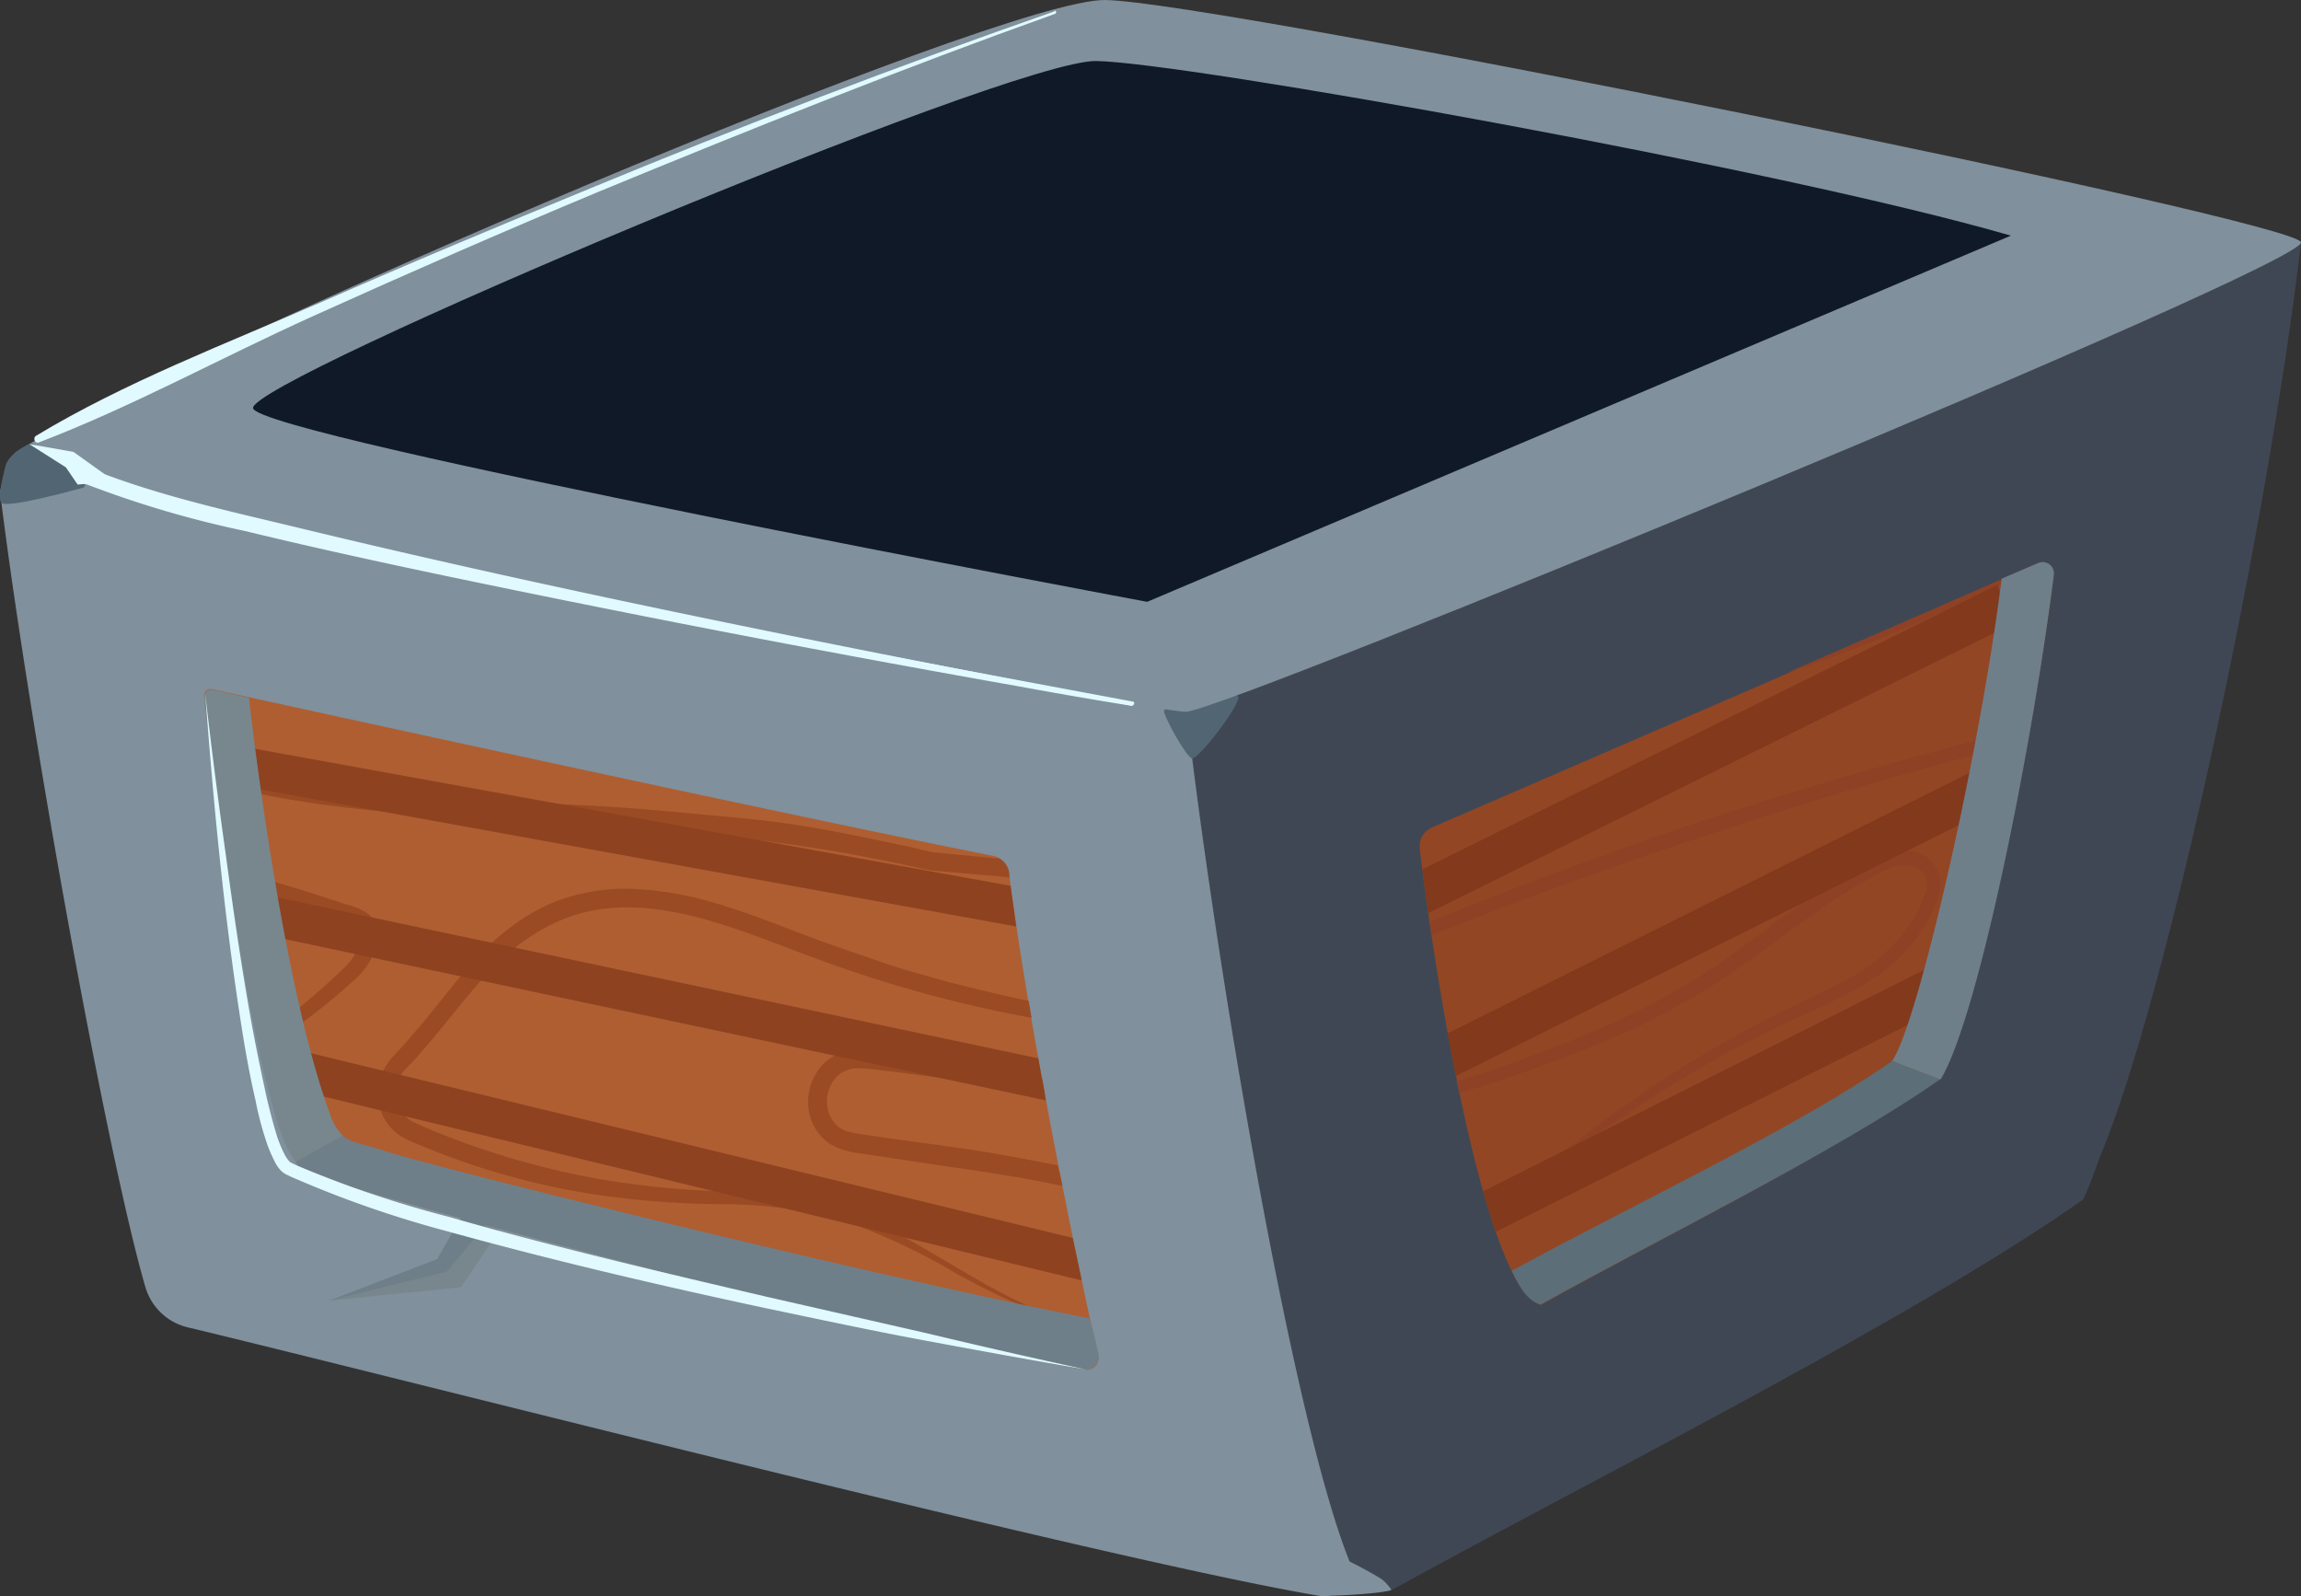 <svg xmlns="http://www.w3.org/2000/svg" viewBox="0 0 221.76 153.84"><rect x="0" y="0" width="221.76" height="153.84" fill="#333333" stroke="none"/><defs><style>.cls-1{fill:#80909c;}.cls-2{fill:#404754;}.cls-3{fill:#934624;}.cls-4{fill:#8e4125;}.cls-5{fill:#82391c;}.cls-6{fill:#5c6e77;}.cls-7{fill:#6f7f89;}.cls-8{fill:#af5e31;}.cls-9{fill:#9b4b23;}.cls-10{fill:#8e4220;}.cls-11{fill:#78878e;}.cls-12{fill:#516672;}.cls-13{fill:#e0faff;}.cls-14{fill:#101928;}</style></defs><title>Chest Bottom</title><g id="Layer_2" data-name="Layer 2"><g id="Layer_1-2" data-name="Layer 1"><path class="cls-1" d="M114.36,68.59l7.21,9,10.35,74.66-1,.78c-.81.06-1.89.58-3.27.85C108.07,150.69,39.25,133,18.09,127.92A5.6,5.6,0,0,1,14,124C10.45,111.88,2.89,70.61.06,47.86A2.17,2.17,0,0,1,2.6,45.37C16.25,48.14,75,60.06,114.36,68.59Z"/><path class="cls-2" d="M221.76,23.34c-3.23,27.65-13,73.12-19.46,88.34a41.37,41.37,0,0,1-1.53,3.91c-.6.42-1.21.85-1.85,1.28-16.83,11.42-47,26.54-64.81,36.38-.65.36-1.46-.56-2.08-.22-.54-.52-.93-.2-1.53-1.52-5.77-12.87-13.6-60.51-16.14-82.92C114.36,68.59,213.76,27,221.76,23.34Z"/><path class="cls-3" d="M197.87,55.9c-2.25,17.48-7.58,42.54-11.05,48.13C177,111,159,119.86,148.51,125.75c-5.11-1.3-9.91-29.23-11.69-44a2,2,0,0,1,1.18-2c7.86-3.4,47.59-20.59,58-25.19A1.36,1.36,0,0,1,197.87,55.9Z"/><path class="cls-4" d="M195.67,70.07l-.24,1.32-.7.18-4.89,1.28L185,74.2C178.5,76,172.05,78,165.66,80.12c-9.35,3-18.57,6.39-27.69,10-.06-.42-.13-.84-.19-1.26q4.16-1.71,8.36-3.31c3.14-1.23,6.33-2.36,9.5-3.53s6.37-2.25,9.58-3.29c6.42-2.1,12.9-4,19.41-5.82l4.89-1.32,4.91-1.25Z"/><path class="cls-4" d="M187,85.19a4.58,4.58,0,0,1-.25,1.39l-.46,1.2c-.19.38-.36.77-.57,1.15a17.8,17.8,0,0,1-7.41,6.68c-2.91,1.58-5.92,2.78-8.8,4.27A112,112,0,0,0,153,110.07a114.1,114.1,0,0,0-9.2,7.51c0-.1-.07-.21-.1-.32a116.59,116.59,0,0,1,8.88-7.74A111.55,111.55,0,0,1,169,98.91c1.43-.78,2.91-1.49,4.37-2.21s2.93-1.38,4.33-2.16a16.56,16.56,0,0,0,6.87-6.24c.18-.33.34-.69.51-1l.4-1.09a2.16,2.16,0,0,0,0-1.85c-.51-1.07-2.26-1.23-3.47-.66a54.32,54.32,0,0,0-8.17,5.07c-2.64,1.88-5.23,3.87-8,5.68a72.51,72.51,0,0,1-8.61,4.79,131,131,0,0,1-16.59,6.1c-.08-.37-.15-.74-.23-1.12A137.75,137.75,0,0,0,156.69,98a72.14,72.14,0,0,0,8.4-4.74c2.68-1.8,5.24-3.8,7.89-5.72a56.62,56.62,0,0,1,8.43-5.14,4.89,4.89,0,0,1,2.77-.38,3.23,3.23,0,0,1,2.44,1.64A3.19,3.19,0,0,1,187,85.19Z"/><path class="cls-4" d="M196.69,54.37a161.59,161.59,0,0,1-24.55,10.5c10.08-4.38,19.51-8.48,23.83-10.4A1.22,1.22,0,0,1,196.69,54.37Z"/><path class="cls-5" d="M195.37,71.7c-.3,1.67-.62,3.33-.94,5l-54.12,27c-.27-1.36-.53-2.73-.79-4.11Z"/><path class="cls-5" d="M193.8,60.2,137.65,88c-.21-1.47-.41-2.89-.57-4.22l55.43-27.41Z"/><path class="cls-5" d="M191.36,90.5c-.47,1.87-.94,3.63-1.41,5.22l-45.79,23c-.14-.37-.26-.75-.39-1.14,0-.1-.07-.21-.1-.32-.25-.78-.49-1.6-.73-2.45Z"/><path class="cls-6" d="M182.35,102.25,187,104c-9.84,6.93-28,15.83-38.51,21.72-1-.27-1.81-1.11-2.8-3.24C156.45,116.55,173.27,108.65,182.35,102.25Z"/><path class="cls-7" d="M182.35,102.25c2.43-3.4,8.41-29.33,10.56-46.48l3.53-1.51a1.08,1.08,0,0,1,1.5,1.12c-2.21,17.49-7.41,43-10.92,48.65Z"/><path class="cls-8" d="M97.24,84.1c1.85,14.74,6.78,38.78,8.61,46.52a1.13,1.13,0,0,1-1.3,1.37c-20.94-3.62-67.15-16.42-70.92-17.69s-4.63-.67-5.78-3.81c-4.32-11.77-7.56-38.12-8.17-43.36a.64.64,0,0,1,.79-.71c7.11,1.56,54.76,12,75.27,16.07A1.87,1.87,0,0,1,97.24,84.1Z"/><path class="cls-9" d="M102.39,114.3c-3.19-.7-6.45-1.21-9.71-1.68s-6.6-1-9.9-1.48a7.21,7.21,0,0,1-2.72-.85,4.73,4.73,0,0,1-1.89-2.39,5.27,5.27,0,0,1,1.38-5.56,4.9,4.9,0,0,1,2.8-1.13,18.43,18.43,0,0,1,2.65.23c1.66.19,3.32.43,5,.66,3.31.48,6.61,1,9.89,1.69l.54.11c.09.51.18,1,.28,1.53l-1.08-.18c-3.28-.56-6.58-1-9.87-1.49-1.64-.21-3.29-.44-4.94-.62a17.57,17.57,0,0,0-2.33-.19,3.11,3.11,0,0,0-1.75.71,3.48,3.48,0,0,0-.85,3.63A3,3,0,0,0,81,108.74a3.6,3.6,0,0,0,.91.36,8.53,8.53,0,0,0,1.13.21c3.28.5,6.59.92,9.9,1.39,3,.46,6,1,9,1.62Q102.2,113.32,102.39,114.3Z"/><path class="cls-9" d="M103.56,127.45c-4-.82-7.75-2.74-11.34-4.68a62.18,62.18,0,0,0-11-5.17,44.62,44.62,0,0,0-12-1.55,86.52,86.52,0,0,1-12.32-1,71.11,71.11,0,0,1-12-3c-2-.69-3.85-1.41-5.82-2.3a4.76,4.76,0,0,1-2.4-2.75,5,5,0,0,1,.17-3.63,5.61,5.61,0,0,1,1-1.52c.35-.36.69-.72,1-1.09.67-.75,1.32-1.52,2-2.31,1.29-1.57,2.54-3.2,3.9-4.78,2.65-3.15,6.09-6.14,10.32-7.29a18.72,18.72,0,0,1,6.39-.69,32.51,32.51,0,0,1,6.24,1c4,1.06,7.87,2.69,11.68,4.1l2.86,1c1,.34,1.94.64,2.9,1,1.93.66,3.9,1.17,5.85,1.74,2.7.69,5.41,1.36,8.15,1.92.09.54.18,1.09.28,1.64A122.45,122.45,0,0,1,78.71,92.4c-3.87-1.41-7.63-3-11.52-4s-7.92-1.4-11.63-.26-6.85,3.6-9.46,6.65c-1.33,1.51-2.58,3.12-3.9,4.71-.66.8-1.33,1.59-2,2.36-.35.39-.72.76-1.08,1.14a3.32,3.32,0,0,0-.7,1,3.16,3.16,0,0,0,1.4,4.13c1.75.81,3.7,1.57,5.59,2.24a79.3,79.3,0,0,0,11.73,3.15,85.85,85.85,0,0,0,12.13,1.28c4.08.22,8.28.5,12.24,1.87C89.37,119.47,95.55,125.34,103.56,127.45Z"/><path class="cls-9" d="M36.37,90.45a6.3,6.3,0,0,1-1.88,3.68,61.26,61.26,0,0,1-9.27,7.07c-.07-.3-.13-.6-.2-.9a2,2,0,0,1-.05-.24,68.84,68.84,0,0,0,8.41-7,4.91,4.91,0,0,0,1.38-2.74,1.25,1.25,0,0,0-.36-1A4.14,4.14,0,0,0,33,88.83c-2.34-.71-4.67-1.42-7-2.07l-3.73-1.05,0-.16c-.1-.63-.2-1.25-.29-1.87,1.53.43,3.05.87,4.57,1.33,2.35.69,4.68,1.45,7,2.2a5.38,5.38,0,0,1,2,.92A2.82,2.82,0,0,1,36.37,90.45Z"/><path class="cls-9" d="M97.29,84.56l-1.13-.11-6.34-.55c-.7-.1-1.12-.23-1.66-.34l-1.54-.34-3.09-.62Q77.34,81.42,71,80.75c-4.2-.4-8.4-.88-12.6-1.16S50,79.1,45.77,78.85c-8.36-.5-16.84-1.16-25-3.35l0-.25c-.06-.46-.13-.92-.18-1.35l.32.09c8.16,2,16.58,2.68,25,3.1,4.22.22,8.45.39,12.69.65s8.47.71,12.7,1.09,8.44,1.12,12.62,2l3.13.65,1.56.36c.5.11,1.1.27,1.44.31l6.27.6s0,0,0,0a1.85,1.85,0,0,1,.94,1.4Z"/><path class="cls-10" d="M104.25,123.4,26,104.42c-.35-1.31-.68-2.69-1-4.12l78.38,19C103.69,120.76,104,122.13,104.25,123.4Z"/><path class="cls-10" d="M100.8,106.05,22.91,89.54c-.24-1.34-.46-2.68-.67-4L100.07,102C100.31,103.38,100.55,104.72,100.8,106.05Z"/><path class="cls-10" d="M97.94,89.29l-77.23-14c-.2-1.44-.37-2.76-.52-3.92l77.2,14C97.56,86.61,97.74,87.92,97.94,89.29Z"/><path class="cls-11" d="M19.68,67.18c1.89,15.92,5.62,41.46,8.85,44.8,0,0,2.51-1.41,4.54-2.5a5,5,0,0,1-1.31-2.24c-4.8-13.1-7.77-40-7.77-40l-3.46-.76A.7.7,0,0,0,19.68,67.18Z"/><path class="cls-7" d="M33,109.44c.84.73,2,.78,4.5,1.61,3.54,1.19,45.05,11.62,67.5,16,.34,1.1.65,2.43.87,3.48a1.22,1.22,0,0,1-1.4,1.45c-21-3.62-67.11-16.41-70.88-17.68-3.09-1-4.2-.86-5.1-2.32Z"/><path class="cls-1" d="M130.07,150.49c.23.11,2,1,3.12,1.72a5.07,5.07,0,0,1,.91,1c-.74.4-6.13.63-6.48.57a2.58,2.58,0,0,1,.15-.94C128.67,151.79,129.8,150.35,130.07,150.49Z"/><path class="cls-12" d="M119.32,67.09c.44.58-3.83,6.13-4.43,6s-2.81-4.21-2.71-4.62S118.5,66.05,119.32,67.09Z"/><polyline class="cls-11" points="48.15 118.5 44.44 124.05 31.77 125.34 42.13 121.35 44.43 117.37"/><polygon class="cls-7" points="47.85 116.78 44.43 117.37 42.13 121.35 31.77 125.34 43.08 122.55 47.85 116.78"/><path class="cls-13" d="M104.72,132c-5.19-.89-10.36-1.84-15.53-2.8s-10.31-2.06-15.46-3.14c-10.28-2.2-20.53-4.6-30.68-7.41a104.24,104.24,0,0,1-15-5.24l-.46-.22a1.93,1.93,0,0,1-.54-.4,3.66,3.66,0,0,1-.65-1,12.37,12.37,0,0,1-.78-1.91c-.42-1.28-.75-2.56-1-3.86-.6-2.58-1.05-5.18-1.45-7.78-1.61-10.41-2.61-20.89-3.39-31.37q.9,7.83,2,15.64c.7,5.2,1.45,10.4,2.37,15.57.46,2.58,1,5.15,1.55,7.69.3,1.27.63,2.53,1,3.74a12.29,12.29,0,0,0,.72,1.73,3.11,3.11,0,0,0,.45.67.66.66,0,0,0,.26.18l.43.21a104.85,104.85,0,0,0,14.8,5c10.08,2.9,20.32,5.28,30.55,7.68l15.37,3.5Q97,130.33,104.72,132Z"/><polygon class="cls-14" points="107.03 1.58 200.25 22.55 113.25 60.55 16.25 39.55 107.03 1.58"/><path class="cls-1" d="M1.65,43.49C.87,44,.73,45.18,2.84,45.7c18.1,4.42,107.88,23.12,111.52,22.89,4.06-.25,108.12-43.1,107.4-45.25S117.13.13,106.51,0C96.35-.12,18.74,33,1.65,43.49ZM110.56,58S24.84,42,24.39,39.34,97.29,5.78,105.63,5.88s65.83,10.36,88.17,16.83Z"/><path class="cls-12" d="M2.82,42.8C3.64,42.46,9.2,46.67,8,47S.69,49,.13,48.46c-.33-.3,0-2,.38-3.49C.74,43.92,2.17,43.07,2.82,42.8Z"/><path class="cls-13" d="M109.11,67.6c-27.42-5.11-54.9-10.24-82-16.59C20.67,49.52,14.13,48.16,8,45.93c-.3-.11-.53.4-.22.53a99.88,99.88,0,0,0,15.76,4.7c8.26,2,16.57,3.77,24.9,5.48q24.81,5.1,49.76,9.51,5.41,1,10.84,1.87c.27,0,.39-.37.12-.42Z"/><path class="cls-13" d="M109.08,67.71c-26.9-5.17-53.84-10.44-80.46-16.88-6.27-1.51-12.7-2.92-18.75-5.21A5.53,5.53,0,0,0,8,46.37c12.71,5.22,28.86,7,42.21,9.84Q74.29,61.38,98.5,66q5.25,1,10.52,2c.14,0,.2-.19.06-.21Z"/><path class="cls-13" d="M101.61,1.1Q79,9,56.92,18.14c-8.7,3.58-17.39,7.2-26,11C21.76,33.13,12,36.85,3.47,42c-.33.2-.11.79.27.64,9-3.44,17.61-8.19,26.4-12.16,9.12-4.12,18.3-8.14,27.55-12,14.54-6,29.19-11.85,44-17.15.18-.07.1-.35-.08-.29Z"/><polygon class="cls-13" points="11.02 46.37 7.08 43.55 2.82 42.8 6.35 45.04 7.48 46.7 11.02 46.37"/></g></g></svg>